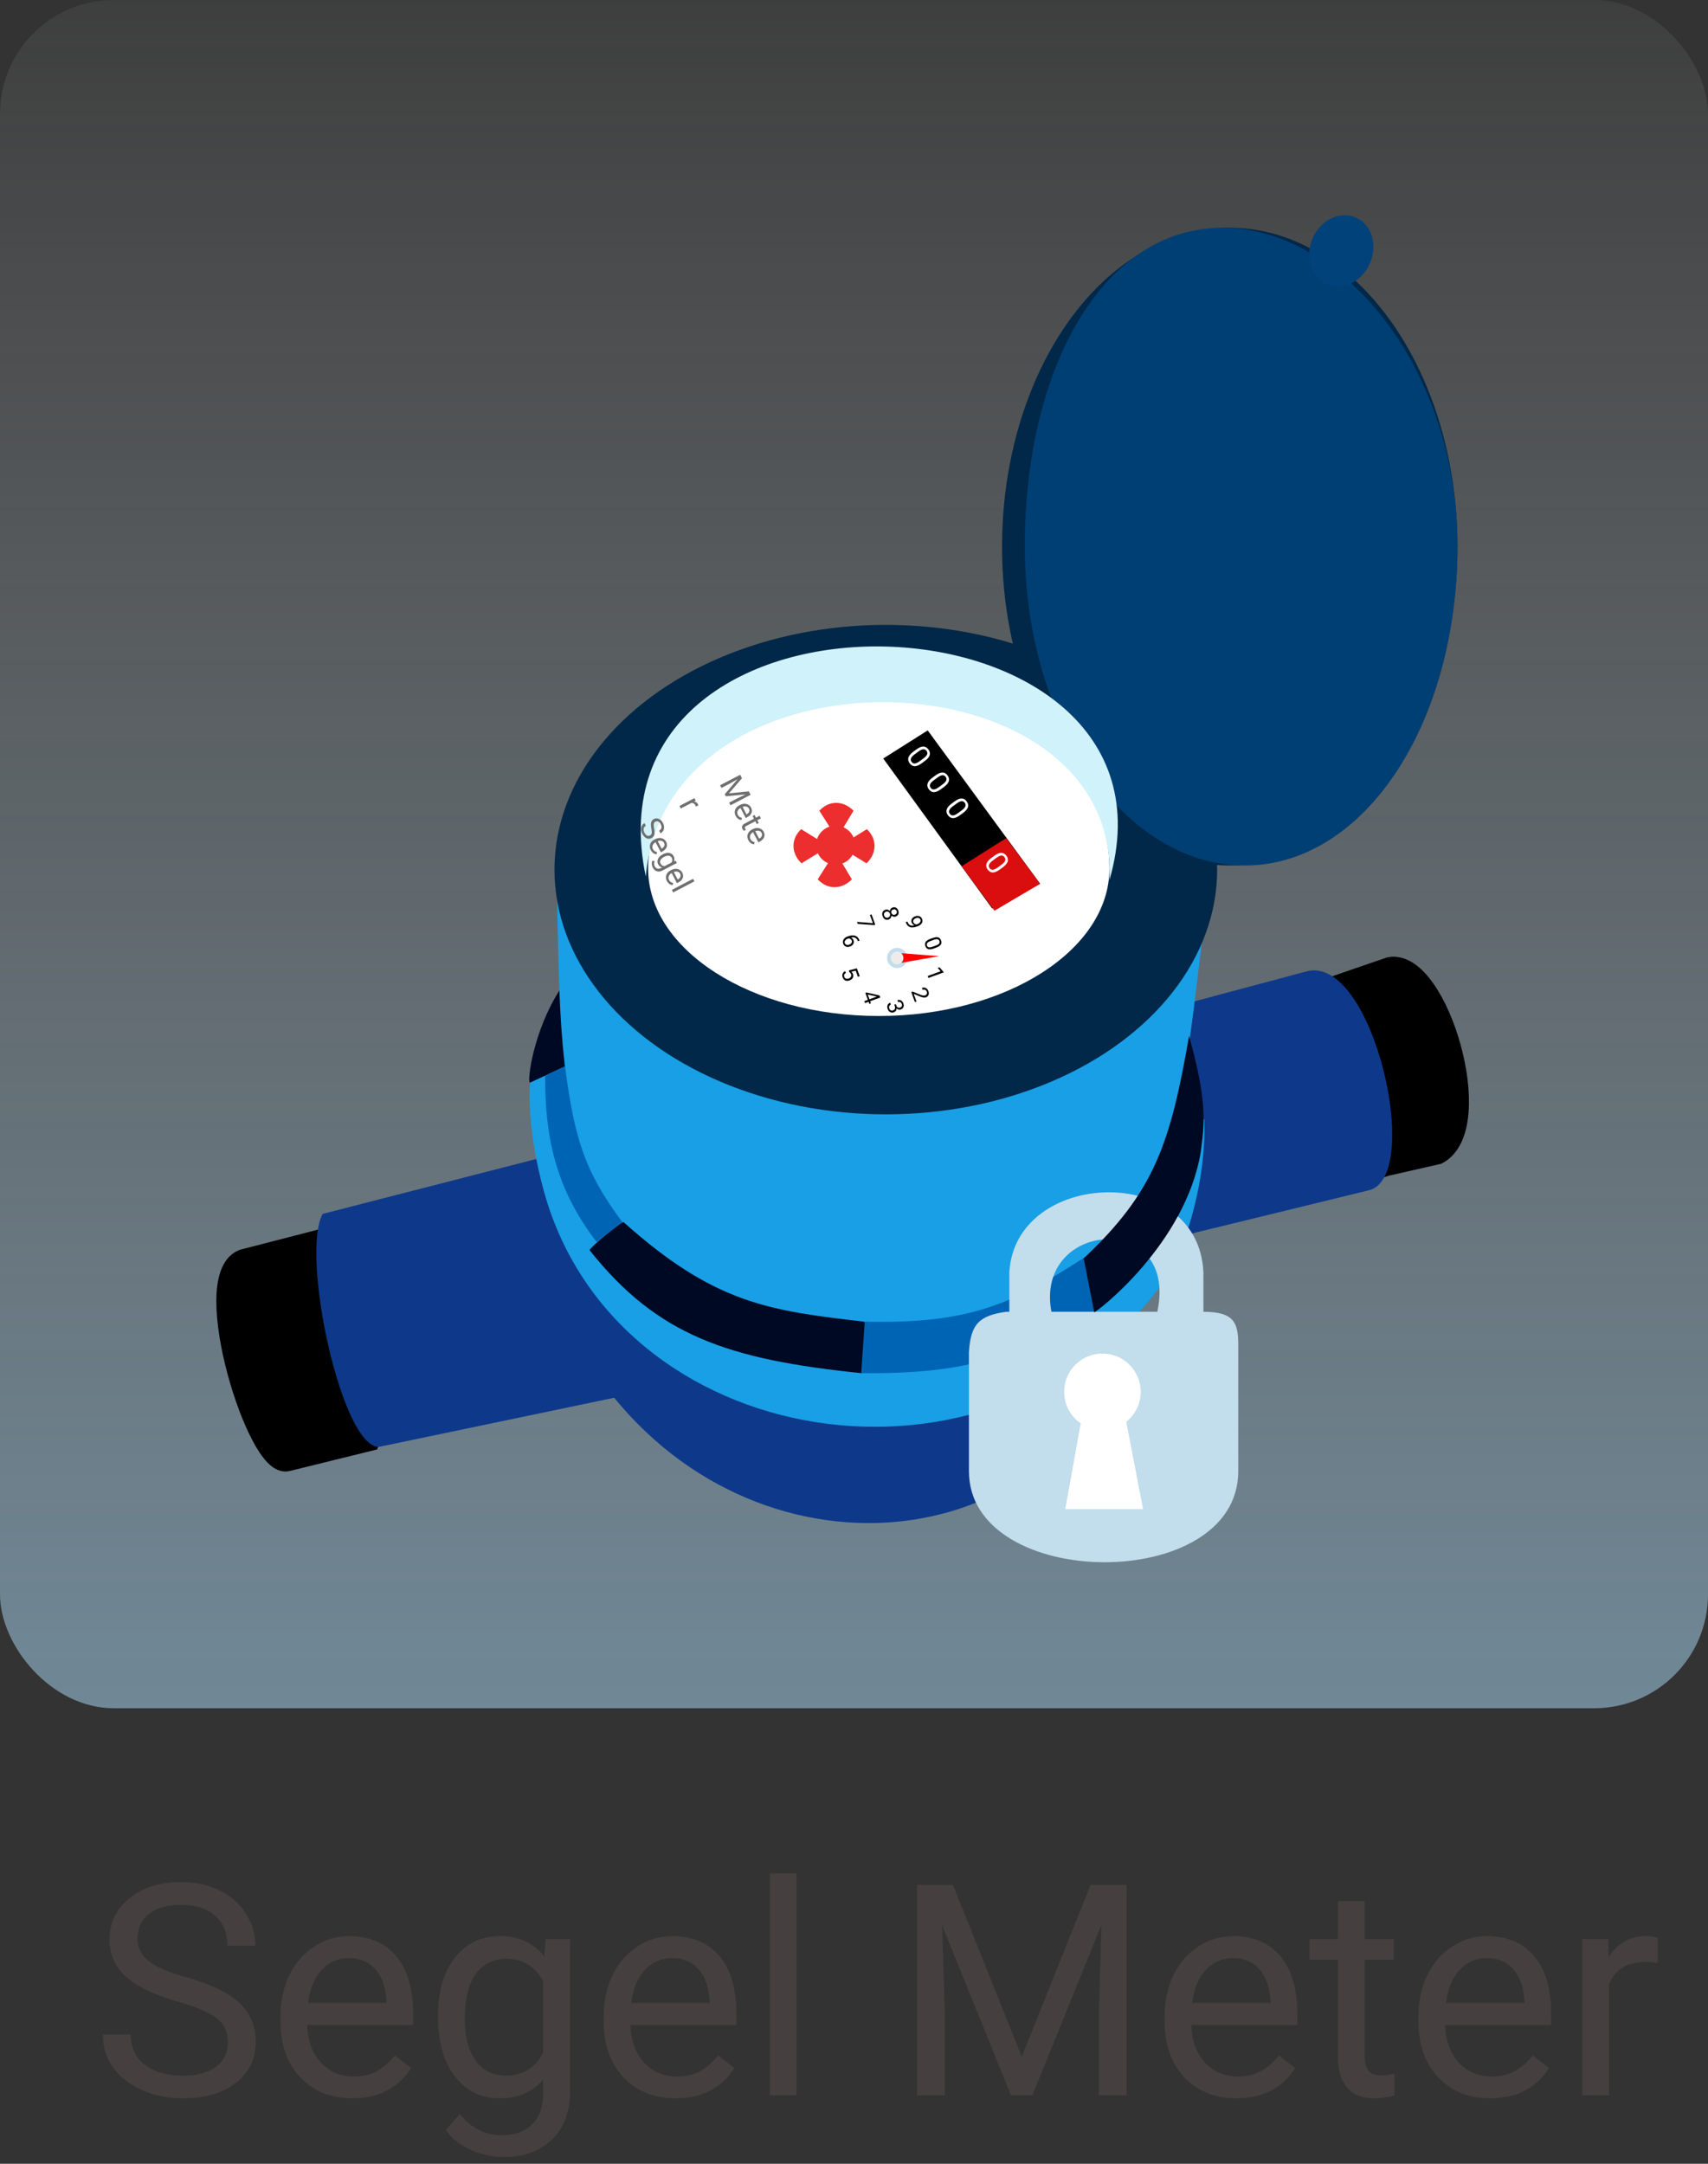 <svg width="75" height="95" viewBox="0 0 75 95" fill="none" xmlns="http://www.w3.org/2000/svg">
<rect x="0" y="0" width="75" height="95" fill="#333333" stroke="none"/>
<rect width="75" height="75" rx="5" fill="url(#paint0_linear)"/>
<path d="M7.803 87.88C6.757 87.58 5.996 87.212 5.518 86.776C5.044 86.336 4.807 85.794 4.807 85.151C4.807 84.423 5.097 83.822 5.676 83.348C6.26 82.87 7.018 82.631 7.949 82.631C8.584 82.631 9.148 82.754 9.644 82.999C10.143 83.245 10.528 83.583 10.799 84.015C11.074 84.446 11.211 84.918 11.211 85.43H9.986C9.986 84.872 9.809 84.434 9.453 84.116C9.098 83.795 8.596 83.634 7.949 83.634C7.348 83.634 6.878 83.767 6.54 84.034C6.205 84.296 6.038 84.662 6.038 85.132C6.038 85.508 6.197 85.828 6.514 86.09C6.836 86.349 7.38 86.585 8.146 86.801C8.916 87.017 9.517 87.256 9.948 87.519C10.384 87.777 10.706 88.079 10.913 88.426C11.125 88.773 11.23 89.182 11.23 89.651C11.23 90.4 10.938 91.001 10.354 91.454C9.771 91.903 8.99 92.127 8.012 92.127C7.377 92.127 6.785 92.006 6.235 91.765C5.685 91.52 5.259 91.185 4.959 90.762C4.663 90.339 4.515 89.859 4.515 89.321H5.74C5.74 89.88 5.945 90.322 6.355 90.648C6.77 90.97 7.322 91.13 8.012 91.13C8.655 91.13 9.148 90.999 9.491 90.737C9.834 90.474 10.005 90.117 10.005 89.664C10.005 89.211 9.847 88.862 9.529 88.617C9.212 88.367 8.636 88.122 7.803 87.88ZM15.464 92.127C14.533 92.127 13.776 91.822 13.192 91.213C12.608 90.599 12.316 89.78 12.316 88.756V88.54C12.316 87.859 12.445 87.252 12.703 86.719C12.966 86.181 13.329 85.762 13.795 85.462C14.265 85.157 14.773 85.005 15.318 85.005C16.211 85.005 16.905 85.299 17.4 85.887C17.895 86.475 18.143 87.317 18.143 88.414V88.902H13.49C13.507 89.579 13.704 90.127 14.081 90.546C14.461 90.961 14.944 91.168 15.528 91.168C15.943 91.168 16.294 91.084 16.581 90.915C16.869 90.745 17.121 90.521 17.337 90.242L18.054 90.8C17.479 91.685 16.615 92.127 15.464 92.127ZM15.318 85.97C14.844 85.97 14.447 86.143 14.125 86.49C13.803 86.833 13.604 87.315 13.528 87.938H16.969V87.849C16.935 87.252 16.774 86.791 16.486 86.465C16.199 86.135 15.809 85.97 15.318 85.97ZM19.229 88.509C19.229 87.438 19.476 86.588 19.971 85.957C20.466 85.322 21.122 85.005 21.939 85.005C22.777 85.005 23.431 85.301 23.9 85.894L23.957 85.132H25.03V91.835C25.03 92.724 24.766 93.424 24.237 93.936C23.712 94.448 23.005 94.704 22.117 94.704C21.622 94.704 21.137 94.598 20.663 94.387C20.189 94.175 19.827 93.885 19.578 93.517L20.187 92.812C20.691 93.435 21.306 93.746 22.034 93.746C22.605 93.746 23.05 93.585 23.367 93.263C23.689 92.942 23.85 92.489 23.85 91.905V91.314C23.38 91.856 22.739 92.127 21.926 92.127C21.122 92.127 20.471 91.803 19.971 91.156C19.476 90.508 19.229 89.626 19.229 88.509ZM20.409 88.642C20.409 89.416 20.568 90.026 20.885 90.47C21.203 90.91 21.647 91.13 22.218 91.13C22.959 91.13 23.503 90.794 23.85 90.121V86.985C23.49 86.329 22.95 86.001 22.231 86.001C21.66 86.001 21.213 86.224 20.892 86.668C20.57 87.112 20.409 87.77 20.409 88.642ZM29.658 92.127C28.727 92.127 27.969 91.822 27.385 91.213C26.801 90.599 26.509 89.78 26.509 88.756V88.54C26.509 87.859 26.638 87.252 26.896 86.719C27.159 86.181 27.523 85.762 27.988 85.462C28.458 85.157 28.966 85.005 29.512 85.005C30.405 85.005 31.099 85.299 31.594 85.887C32.089 86.475 32.336 87.317 32.336 88.414V88.902H27.684C27.701 89.579 27.897 90.127 28.274 90.546C28.655 90.961 29.137 91.168 29.721 91.168C30.136 91.168 30.487 91.084 30.775 90.915C31.063 90.745 31.314 90.521 31.53 90.242L32.248 90.8C31.672 91.685 30.809 92.127 29.658 92.127ZM29.512 85.97C29.038 85.97 28.64 86.143 28.318 86.49C27.997 86.833 27.798 87.315 27.722 87.938H31.162V87.849C31.128 87.252 30.967 86.791 30.68 86.465C30.392 86.135 30.003 85.97 29.512 85.97ZM34.977 92H33.803V82.25H34.977V92ZM41.845 82.758L44.867 90.299L47.888 82.758H49.469V92H48.25V88.401L48.364 84.516L45.33 92H44.397L41.369 84.535L41.49 88.401V92H40.271V82.758H41.845ZM54.287 92.127C53.356 92.127 52.598 91.822 52.014 91.213C51.43 90.599 51.138 89.78 51.138 88.756V88.54C51.138 87.859 51.267 87.252 51.525 86.719C51.788 86.181 52.152 85.762 52.617 85.462C53.087 85.157 53.595 85.005 54.141 85.005C55.033 85.005 55.727 85.299 56.223 85.887C56.718 86.475 56.965 87.317 56.965 88.414V88.902H52.312C52.329 89.579 52.526 90.127 52.903 90.546C53.284 90.961 53.766 91.168 54.35 91.168C54.765 91.168 55.116 91.084 55.404 90.915C55.692 90.745 55.943 90.521 56.159 90.242L56.877 90.8C56.301 91.685 55.438 92.127 54.287 92.127ZM54.141 85.97C53.667 85.97 53.269 86.143 52.947 86.49C52.626 86.833 52.427 87.315 52.351 87.938H55.791V87.849C55.757 87.252 55.596 86.791 55.309 86.465C55.021 86.135 54.632 85.97 54.141 85.97ZM59.923 83.469V85.132H61.206V86.04H59.923V90.299C59.923 90.574 59.98 90.781 60.095 90.921C60.209 91.056 60.404 91.124 60.679 91.124C60.814 91.124 61 91.099 61.237 91.048V92C60.928 92.085 60.628 92.127 60.336 92.127C59.811 92.127 59.416 91.968 59.149 91.651C58.882 91.334 58.749 90.883 58.749 90.299V86.04H57.498V85.132H58.749V83.469H59.923ZM65.433 92.127C64.502 92.127 63.745 91.822 63.161 91.213C62.577 90.599 62.285 89.78 62.285 88.756V88.54C62.285 87.859 62.414 87.252 62.672 86.719C62.934 86.181 63.298 85.762 63.764 85.462C64.233 85.157 64.741 85.005 65.287 85.005C66.18 85.005 66.874 85.299 67.369 85.887C67.864 86.475 68.112 87.317 68.112 88.414V88.902H63.459C63.476 89.579 63.673 90.127 64.049 90.546C64.43 90.961 64.913 91.168 65.497 91.168C65.911 91.168 66.263 91.084 66.55 90.915C66.838 90.745 67.09 90.521 67.306 90.242L68.023 90.8C67.447 91.685 66.584 92.127 65.433 92.127ZM65.287 85.97C64.813 85.97 64.415 86.143 64.094 86.49C63.772 86.833 63.573 87.315 63.497 87.938H66.938V87.849C66.904 87.252 66.743 86.791 66.455 86.465C66.167 86.135 65.778 85.97 65.287 85.97ZM72.796 86.186C72.619 86.156 72.426 86.141 72.219 86.141C71.449 86.141 70.926 86.469 70.651 87.125V92H69.477V85.132H70.619L70.638 85.925C71.023 85.312 71.569 85.005 72.276 85.005C72.504 85.005 72.678 85.034 72.796 85.094V86.186Z" fill="#453F3F"/>
<path d="M12.624 64.093C11.391 64.504 8.768 56.175 10.671 55.352L14.064 54.478L14.475 54.889L16.481 62.19L16.172 63.218L12.624 64.093Z" fill="black" stroke="black"/>
<path d="M63.113 50.622C65.272 49.44 63.081 42.157 61.04 42.518L57.726 43.658L57.609 44.227L59.957 51.425L60.851 51.136L63.113 50.622Z" fill="black" stroke="black"/>
<path d="M16.635 63.527C14.99 63.527 13.19 55.095 14.167 53.296L23.37 50.931L52.162 44.041L57.355 42.653C60.285 41.83 62.547 51.753 60.08 52.267L51.648 54.324L49.54 57.923C47.38 68.052 34.116 70.108 26.969 61.368L16.635 63.527Z" fill="#0E398A"/>
<path d="M51.134 56.226C51.855 55.221 52.984 52.216 52.882 49.131C41.037 59.169 29.278 49.884 25.067 46.149C24.338 45.503 23.685 46.367 23.473 46.2C22.86 48.508 23.722 51.687 23.833 52.113C26.866 63.784 43.678 66.612 51.134 56.226Z" fill="#189FE5"/>
<path d="M24.81 46.818L23.267 47.537C23.14 47.459 23.423 45.239 24.604 43.424L24.81 46.818Z" fill="#000923"/>
<path d="M25.941 51.548C24.504 47.797 24.576 44.2 24.45 39.003L52.882 40.494C52.355 44.701 52.259 46.282 51.545 49.131C47.483 62.602 28.717 58.797 25.941 51.548Z" fill="#189FE5"/>
<ellipse cx="38.897" cy="38.18" rx="14.55" ry="10.745" fill="#012849"/>
<path d="M25.889 54.889C25.889 54.787 27.226 53.656 27.38 53.656C31.391 57.255 33.807 57.544 37.92 58.026C38.28 58.068 38.126 60.32 37.817 60.288C31.975 59.686 28.871 58.643 25.889 54.889Z" fill="#000923"/>
<path d="M37.817 60.288L37.972 58.026C42.681 58.143 44.54 57.187 47.637 55.198L48.1 57.614C44.363 59.711 42.121 60.33 37.817 60.288Z" fill="#0064B5"/>
<path d="M23.936 47.229L24.81 46.818C25.221 49.902 25.632 51.393 27.329 53.656L26.198 54.53C24.347 52.113 23.936 49.851 23.936 47.229Z" fill="#0064B5"/>
<ellipse cx="54" cy="24" rx="10" ry="14" fill="#012849"/>
<path d="M64 23.976C64 31.8 59.902 38 54.655 38C49.408 38 45 31.8 45 23.976C45 16.152 48.427 10 53.674 10C58.921 10 64 16.152 64 23.976Z" fill="#003F74"/>
<path d="M48.717 38.129C48.717 41.706 44.182 44.607 38.589 44.607C32.995 44.607 28.46 41.706 28.46 38.129C28.46 34.551 32.738 30.725 38.331 30.725C45.786 30.571 48.717 34.551 48.717 38.129Z" fill="white"/>
<path d="M28.357 38.489C29.292 27.941 49.18 28.566 48.717 38.643C52.522 25.481 25.427 24.504 28.357 38.489Z" fill="#D0F2FA"/>
<path d="M42.547 59.376C42.618 58.113 43.017 57.763 44.178 57.593C44.178 57.593 51.467 57.593 52.843 57.593C54.22 57.593 54.373 58.102 54.373 59.071C54.373 60.039 54.373 59.21 54.373 64.594C54.373 69.978 42.547 69.866 42.547 64.594V59.376Z" fill="#C2DDEB"/>
<circle cx="48.409" cy="61.109" r="1.682" fill="white"/>
<path d="M47.492 62.282H49.428L50.193 66.257H46.778L47.492 62.282Z" fill="white"/>
<path d="M44.321 55.859C44.576 51.323 52.625 51.033 52.843 55.859V57.718C52.843 58.078 50.747 57.942 50.825 57.563C51.751 53.09 45.285 53.579 46.194 57.718H44.321V55.859Z" fill="#C2DDEB"/>
<path d="M48.049 57.614L47.586 55.249C50.69 52.329 51.391 50.211 52.213 45.481C53.036 48.411 52.882 49.388 52.727 50.571C52.059 54.633 48.151 57.614 48.049 57.614Z" fill="#000923"/>
<ellipse cx="58.896" cy="11.011" rx="1.374" ry="1.596" transform="rotate(23.477 58.896 11.011)" fill="#004279"/>
<circle cx="36.693" cy="37.107" r="0.857" fill="#EC2E2E"/>
<path d="M36.678 37.392L37.407 38.607C36.994 39.032 36.367 39.099 35.907 38.607L36.678 37.392Z" fill="#EC2E2E"/>
<path d="M36.749 36.808L37.478 35.594C37.065 35.169 36.438 35.102 35.978 35.594L36.749 36.808Z" fill="#EC2E2E"/>
<path d="M36.401 37.163L35.194 37.904C34.765 37.495 34.692 36.869 35.18 36.404L36.401 37.163Z" fill="#EC2E2E"/>
<path d="M36.843 37.163L38.05 37.904C38.479 37.495 38.552 36.869 38.065 36.404L36.843 37.163Z" fill="#EC2E2E"/>
<path d="M32.58 34.168L32.011 34.831L32.881 34.745L32.96 34.895L32.077 35.356L32.017 35.239L32.36 35.06L32.737 34.878L31.871 34.961L31.825 34.871L32.387 34.211L32.024 34.415L31.68 34.594L31.619 34.477L32.502 34.017L32.58 34.168ZM32.305 35.822C32.259 35.733 32.25 35.646 32.279 35.56C32.309 35.473 32.372 35.405 32.47 35.354L32.491 35.343C32.556 35.309 32.62 35.291 32.684 35.289C32.748 35.287 32.806 35.301 32.858 35.331C32.911 35.361 32.951 35.401 32.978 35.453C33.022 35.539 33.029 35.62 32.997 35.696C32.966 35.773 32.898 35.838 32.793 35.893L32.746 35.917L32.515 35.473C32.451 35.508 32.408 35.554 32.387 35.611C32.366 35.668 32.371 35.725 32.4 35.78C32.42 35.82 32.446 35.849 32.476 35.868C32.507 35.888 32.541 35.9 32.578 35.907L32.561 36.003C32.447 35.992 32.362 35.932 32.305 35.822ZM32.886 35.502C32.862 35.456 32.826 35.427 32.777 35.413C32.728 35.4 32.672 35.405 32.609 35.429L32.78 35.757L32.788 35.753C32.844 35.72 32.88 35.681 32.897 35.638C32.914 35.594 32.91 35.548 32.886 35.502ZM33.413 35.929L33.254 36.012L33.318 36.135L33.231 36.18L33.167 36.057L32.76 36.269C32.734 36.283 32.717 36.299 32.709 36.317C32.702 36.334 32.705 36.356 32.719 36.383C32.726 36.395 32.737 36.412 32.754 36.432L32.663 36.48C32.64 36.454 32.621 36.428 32.606 36.4C32.58 36.35 32.575 36.304 32.593 36.263C32.61 36.221 32.646 36.186 32.702 36.157L33.108 35.945L33.046 35.826L33.133 35.781L33.195 35.9L33.354 35.817L33.413 35.929ZM32.86 36.886C32.814 36.798 32.805 36.71 32.834 36.624C32.864 36.538 32.927 36.469 33.025 36.418L33.046 36.407C33.111 36.373 33.175 36.355 33.239 36.353C33.303 36.352 33.361 36.366 33.413 36.395C33.466 36.425 33.506 36.466 33.533 36.518C33.577 36.603 33.584 36.684 33.552 36.761C33.521 36.837 33.453 36.903 33.348 36.957L33.301 36.982L33.07 36.537C33.006 36.573 32.963 36.619 32.942 36.676C32.921 36.733 32.926 36.789 32.955 36.845C32.975 36.884 33.001 36.914 33.031 36.933C33.062 36.952 33.096 36.965 33.133 36.971L33.116 37.068C33.002 37.057 32.917 36.996 32.86 36.886ZM33.441 36.566C33.417 36.521 33.381 36.491 33.332 36.478C33.283 36.464 33.227 36.469 33.164 36.493L33.335 36.822L33.343 36.817C33.399 36.784 33.435 36.746 33.452 36.702C33.469 36.658 33.465 36.613 33.441 36.566ZM30.557 35.412C30.551 35.394 30.543 35.374 30.533 35.355C30.494 35.281 30.437 35.248 30.361 35.254L29.895 35.497L29.837 35.385L30.493 35.042L30.549 35.152L30.475 35.193C30.552 35.199 30.609 35.236 30.644 35.303C30.655 35.325 30.661 35.343 30.662 35.358L30.557 35.412ZM28.602 36.382C28.578 36.267 28.575 36.176 28.593 36.108C28.612 36.041 28.651 35.992 28.713 35.96C28.782 35.923 28.854 35.921 28.928 35.953C29.003 35.985 29.064 36.045 29.11 36.134C29.142 36.195 29.158 36.255 29.159 36.314C29.161 36.374 29.148 36.428 29.12 36.475C29.092 36.523 29.054 36.56 29.005 36.585L28.944 36.468C28.997 36.44 29.03 36.402 29.043 36.352C29.056 36.302 29.047 36.246 29.014 36.184C28.984 36.127 28.948 36.089 28.906 36.069C28.864 36.051 28.821 36.053 28.776 36.076C28.74 36.095 28.718 36.126 28.708 36.169C28.7 36.213 28.704 36.277 28.722 36.361C28.739 36.445 28.746 36.514 28.743 36.569C28.74 36.623 28.727 36.669 28.704 36.706C28.682 36.743 28.648 36.774 28.603 36.797C28.532 36.834 28.46 36.837 28.387 36.803C28.315 36.77 28.255 36.706 28.206 36.613C28.175 36.553 28.157 36.49 28.152 36.425C28.148 36.361 28.159 36.303 28.185 36.254C28.21 36.204 28.249 36.166 28.3 36.139L28.361 36.256C28.308 36.284 28.276 36.326 28.265 36.381C28.255 36.437 28.267 36.498 28.302 36.563C28.334 36.625 28.371 36.665 28.413 36.685C28.455 36.705 28.498 36.703 28.541 36.681C28.584 36.658 28.61 36.626 28.617 36.583C28.625 36.54 28.62 36.473 28.602 36.382ZM28.577 37.325C28.531 37.236 28.522 37.148 28.552 37.062C28.581 36.976 28.645 36.907 28.742 36.856L28.763 36.846C28.828 36.812 28.893 36.794 28.956 36.792C29.021 36.79 29.079 36.804 29.131 36.833C29.183 36.863 29.223 36.904 29.25 36.956C29.295 37.041 29.301 37.122 29.27 37.199C29.238 37.276 29.17 37.341 29.065 37.396L29.019 37.42L28.787 36.976C28.723 37.011 28.681 37.057 28.659 37.114C28.639 37.171 28.643 37.227 28.672 37.283C28.693 37.323 28.718 37.352 28.749 37.371C28.779 37.39 28.813 37.403 28.851 37.41L28.833 37.506C28.72 37.495 28.635 37.435 28.577 37.325ZM29.158 37.004C29.134 36.959 29.098 36.93 29.049 36.916C29 36.903 28.944 36.907 28.881 36.931L29.052 37.26L29.061 37.255C29.116 37.222 29.152 37.184 29.169 37.14C29.186 37.096 29.183 37.051 29.158 37.004ZM29.11 37.504C29.213 37.451 29.306 37.432 29.391 37.448C29.476 37.464 29.539 37.51 29.58 37.588C29.622 37.668 29.626 37.746 29.593 37.82L29.668 37.787L29.722 37.89L29.082 38.224C28.997 38.268 28.917 38.278 28.841 38.252C28.766 38.228 28.707 38.173 28.663 38.088C28.638 38.041 28.624 37.989 28.62 37.934C28.617 37.878 28.627 37.829 28.649 37.787L28.747 37.81C28.713 37.889 28.714 37.963 28.75 38.033C28.778 38.087 28.816 38.122 28.862 38.136C28.909 38.151 28.96 38.143 29.016 38.114L29.073 38.085C28.997 38.067 28.94 38.019 28.899 37.942C28.859 37.865 28.858 37.787 28.895 37.707C28.932 37.627 29.004 37.56 29.11 37.504ZM29.156 37.623C29.082 37.662 29.032 37.707 29.006 37.76C28.979 37.812 28.98 37.865 29.009 37.92C29.046 37.991 29.105 38.026 29.186 38.026L29.486 37.869C29.531 37.802 29.535 37.735 29.499 37.666C29.471 37.611 29.427 37.58 29.369 37.571C29.311 37.563 29.24 37.58 29.156 37.623ZM29.284 38.68C29.238 38.591 29.229 38.504 29.258 38.417C29.288 38.331 29.351 38.263 29.449 38.212L29.47 38.201C29.535 38.167 29.599 38.149 29.663 38.147C29.727 38.145 29.786 38.159 29.837 38.189C29.89 38.218 29.93 38.259 29.957 38.312C30.001 38.397 30.008 38.478 29.976 38.554C29.945 38.631 29.877 38.696 29.772 38.751L29.725 38.775L29.494 38.331C29.43 38.366 29.387 38.412 29.366 38.469C29.346 38.526 29.35 38.583 29.379 38.638C29.399 38.678 29.425 38.707 29.456 38.726C29.486 38.745 29.52 38.758 29.557 38.765L29.54 38.861C29.427 38.85 29.341 38.79 29.284 38.68ZM29.865 38.359C29.841 38.314 29.805 38.285 29.756 38.272C29.707 38.258 29.651 38.263 29.588 38.287L29.759 38.615L29.767 38.611C29.823 38.578 29.859 38.539 29.876 38.496C29.893 38.452 29.889 38.406 29.865 38.359ZM29.561 39.182L29.503 39.069L30.434 38.584L30.492 38.696L29.561 39.182Z" fill="#6F6F6F"/>
<path d="M40.737 32.068L45.673 38.803L43.565 39.883L38.784 33.302L40.737 32.068Z" fill="black"/>
<path d="M40.483 33.505C40.364 33.593 40.26 33.638 40.172 33.64C40.084 33.642 40.009 33.599 39.945 33.513C39.882 33.427 39.863 33.343 39.89 33.261C39.916 33.178 39.985 33.094 40.097 33.009L40.233 32.909C40.35 32.822 40.453 32.778 40.54 32.777C40.627 32.775 40.703 32.818 40.767 32.905C40.831 32.991 40.85 33.075 40.824 33.157C40.799 33.238 40.73 33.322 40.615 33.407L40.483 33.505ZM40.547 33.3C40.634 33.237 40.688 33.179 40.709 33.126C40.731 33.072 40.722 33.019 40.684 32.967C40.645 32.914 40.598 32.891 40.541 32.896C40.484 32.901 40.414 32.933 40.333 32.993L40.17 33.113C40.083 33.176 40.028 33.236 40.005 33.292C39.983 33.347 39.99 33.401 40.028 33.452C40.065 33.502 40.112 33.525 40.169 33.52C40.225 33.516 40.296 33.484 40.381 33.423L40.547 33.3ZM41.323 34.645C41.204 34.733 41.1 34.778 41.013 34.78C40.925 34.782 40.849 34.739 40.785 34.653C40.722 34.567 40.703 34.483 40.73 34.401C40.756 34.318 40.825 34.234 40.937 34.149L41.073 34.049C41.191 33.962 41.293 33.918 41.38 33.917C41.468 33.915 41.543 33.958 41.607 34.045C41.671 34.131 41.69 34.215 41.664 34.297C41.639 34.378 41.57 34.462 41.455 34.548L41.323 34.645ZM41.388 34.441C41.474 34.377 41.528 34.319 41.549 34.266C41.571 34.212 41.562 34.159 41.524 34.107C41.485 34.055 41.438 34.031 41.381 34.036C41.324 34.041 41.255 34.073 41.173 34.133L41.01 34.253C40.923 34.316 40.868 34.376 40.845 34.432C40.823 34.487 40.83 34.541 40.868 34.592C40.905 34.642 40.952 34.665 41.009 34.66C41.066 34.656 41.136 34.624 41.221 34.563L41.388 34.441ZM42.163 35.785C42.044 35.873 41.941 35.918 41.853 35.92C41.765 35.922 41.689 35.879 41.625 35.793C41.562 35.707 41.544 35.623 41.57 35.541C41.596 35.458 41.666 35.374 41.777 35.289L41.913 35.189C42.031 35.102 42.133 35.058 42.22 35.057C42.308 35.055 42.383 35.098 42.447 35.185C42.511 35.271 42.53 35.355 42.505 35.437C42.48 35.518 42.41 35.602 42.295 35.688L42.163 35.785ZM42.228 35.581C42.314 35.517 42.368 35.459 42.389 35.406C42.411 35.352 42.402 35.299 42.364 35.247C42.325 35.195 42.278 35.171 42.221 35.176C42.164 35.181 42.095 35.213 42.013 35.273L41.85 35.393C41.763 35.457 41.708 35.516 41.685 35.572C41.663 35.627 41.67 35.681 41.708 35.732C41.745 35.782 41.792 35.805 41.849 35.8C41.906 35.796 41.977 35.764 42.061 35.703L42.228 35.581ZM38.873 34.691C38.754 34.779 38.65 34.824 38.562 34.826C38.474 34.828 38.398 34.786 38.335 34.699C38.272 34.614 38.253 34.53 38.279 34.447C38.306 34.364 38.375 34.28 38.487 34.196L38.623 34.096C38.74 34.009 38.843 33.965 38.93 33.963C39.017 33.962 39.093 34.005 39.157 34.092C39.221 34.178 39.24 34.262 39.214 34.343C39.189 34.424 39.12 34.508 39.005 34.594L38.873 34.691ZM38.937 34.487C39.024 34.423 39.077 34.365 39.099 34.312C39.121 34.258 39.112 34.206 39.074 34.153C39.035 34.101 38.987 34.078 38.931 34.083C38.874 34.088 38.804 34.12 38.722 34.179L38.56 34.299C38.473 34.363 38.418 34.423 38.395 34.478C38.373 34.534 38.38 34.587 38.418 34.638C38.455 34.688 38.502 34.711 38.559 34.707C38.615 34.703 38.686 34.67 38.771 34.61L38.937 34.487Z" fill="white"/>
<path d="M44.182 36.798L45.673 38.803L43.668 39.986L42.228 38.032L44.182 36.798Z" fill="#DA0E0E"/>
<path d="M43.909 38.171C43.79 38.259 43.686 38.304 43.598 38.306C43.51 38.308 43.434 38.266 43.37 38.179C43.308 38.093 43.289 38.009 43.315 37.927C43.342 37.844 43.411 37.76 43.523 37.675L43.658 37.575C43.776 37.489 43.879 37.444 43.966 37.443C44.053 37.441 44.129 37.484 44.193 37.571C44.257 37.657 44.276 37.741 44.25 37.823C44.225 37.904 44.156 37.988 44.041 38.074L43.909 38.171ZM43.973 37.967C44.059 37.903 44.113 37.845 44.135 37.792C44.157 37.738 44.148 37.685 44.109 37.633C44.071 37.581 44.023 37.557 43.967 37.562C43.91 37.567 43.84 37.599 43.758 37.659L43.595 37.779C43.509 37.843 43.454 37.902 43.431 37.958C43.408 38.013 43.416 38.067 43.454 38.118C43.491 38.168 43.538 38.191 43.594 38.186C43.651 38.182 43.722 38.15 43.806 38.09L43.973 37.967ZM42.299 39.358C42.18 39.445 42.076 39.49 41.988 39.492C41.9 39.494 41.824 39.452 41.761 39.365C41.697 39.28 41.679 39.196 41.705 39.113C41.732 39.03 41.801 38.946 41.913 38.862L42.048 38.762C42.166 38.675 42.269 38.631 42.356 38.629C42.443 38.628 42.519 38.671 42.583 38.758C42.647 38.844 42.666 38.928 42.64 39.009C42.615 39.09 42.545 39.174 42.431 39.26L42.299 39.358ZM42.363 39.153C42.449 39.09 42.503 39.031 42.525 38.978C42.546 38.925 42.538 38.872 42.499 38.819C42.461 38.767 42.413 38.744 42.356 38.749C42.3 38.754 42.23 38.786 42.148 38.845L41.985 38.965C41.899 39.029 41.844 39.089 41.821 39.144C41.798 39.2 41.806 39.253 41.844 39.304C41.881 39.354 41.928 39.377 41.984 39.373C42.041 39.369 42.112 39.337 42.196 39.276L42.363 39.153Z" fill="white"/>
<circle cx="39.372" cy="41.945" r="2.336" transform="rotate(69.997 39.372 41.945)" fill="white"/>
<circle cx="39.396" cy="42.059" r="0.444" transform="rotate(69.997 39.396 42.059)" fill="#C2DDEB"/>
<circle cx="39.396" cy="42.059" r="0.28" transform="rotate(69.997 39.396 42.059)" fill="#EEEBEB"/>
<path d="M39.583 41.851C39.727 42.008 39.67 42.187 39.578 42.273L41.235 41.98L39.583 41.851Z" fill="#FF0000"/>
<path d="M40.769 42.936L40.738 42.85L41.303 42.645L41.178 42.496L41.255 42.468L41.435 42.678L41.44 42.691L40.769 42.936Z" fill="black"/>
<path d="M40.175 43.997L40.016 43.559L40.077 43.537L40.418 43.675C40.469 43.695 40.509 43.707 40.538 43.711C40.567 43.715 40.595 43.713 40.621 43.703C40.656 43.691 40.68 43.669 40.695 43.64C40.71 43.611 40.711 43.579 40.698 43.544C40.682 43.501 40.658 43.473 40.626 43.458C40.593 43.444 40.556 43.444 40.513 43.46L40.482 43.375C40.544 43.352 40.6 43.354 40.653 43.38C40.705 43.406 40.743 43.452 40.768 43.518C40.79 43.58 40.792 43.635 40.772 43.683C40.753 43.731 40.716 43.765 40.662 43.785C40.596 43.809 40.503 43.795 40.381 43.745L40.122 43.636L40.244 43.972L40.175 43.997Z" fill="black"/>
<path d="M39.337 44.086L39.36 44.15C39.375 44.19 39.397 44.217 39.426 44.233C39.455 44.248 39.487 44.25 39.522 44.237C39.6 44.209 39.625 44.155 39.597 44.077C39.583 44.041 39.562 44.015 39.533 44.001C39.504 43.987 39.473 43.986 39.438 43.998L39.407 43.913C39.46 43.894 39.511 43.898 39.56 43.923C39.609 43.949 39.645 43.992 39.666 44.052C39.689 44.115 39.691 44.17 39.67 44.218C39.65 44.266 39.61 44.301 39.551 44.323C39.522 44.333 39.49 44.334 39.456 44.325C39.422 44.316 39.392 44.298 39.367 44.27C39.369 44.312 39.36 44.347 39.34 44.376C39.321 44.406 39.291 44.428 39.253 44.443C39.193 44.465 39.138 44.462 39.089 44.436C39.039 44.41 39.003 44.365 38.98 44.302C38.957 44.24 38.956 44.182 38.975 44.13C38.995 44.079 39.033 44.043 39.088 44.023L39.119 44.108C39.084 44.121 39.06 44.143 39.047 44.173C39.035 44.204 39.035 44.239 39.049 44.277C39.064 44.318 39.087 44.346 39.116 44.359C39.145 44.373 39.18 44.373 39.22 44.358C39.259 44.344 39.284 44.322 39.296 44.29C39.308 44.259 39.307 44.22 39.291 44.175L39.268 44.111L39.337 44.086Z" fill="black"/>
<path d="M38.209 43.958L38.243 44.05L38.173 44.075L38.14 43.983L37.984 44.039L37.953 43.954L38.108 43.897L37.998 43.593L38.048 43.575L38.62 43.706L38.653 43.796L38.209 43.958ZM38.102 43.664L38.178 43.872L38.505 43.753L38.483 43.749L38.102 43.664Z" fill="black"/>
<path d="M37.281 42.603L37.626 42.516L37.751 42.858L37.672 42.887L37.574 42.617L37.385 42.663C37.416 42.688 37.439 42.722 37.454 42.764C37.476 42.825 37.474 42.88 37.446 42.931C37.419 42.981 37.371 43.019 37.303 43.044C37.234 43.069 37.173 43.07 37.12 43.047C37.067 43.024 37.028 42.98 37.004 42.913C36.982 42.854 36.981 42.8 37 42.751C37.02 42.701 37.057 42.664 37.113 42.637L37.142 42.718C37.106 42.737 37.082 42.761 37.07 42.79C37.059 42.819 37.06 42.852 37.073 42.888C37.088 42.927 37.112 42.953 37.147 42.966C37.182 42.979 37.224 42.976 37.271 42.959C37.316 42.943 37.347 42.918 37.365 42.883C37.384 42.849 37.386 42.812 37.371 42.772C37.357 42.735 37.339 42.709 37.315 42.693L37.288 42.678L37.281 42.603Z" fill="black"/>
<path d="M37.743 41.297L37.672 41.324L37.666 41.308C37.641 41.242 37.602 41.197 37.55 41.172C37.497 41.146 37.436 41.143 37.365 41.162C37.418 41.182 37.456 41.223 37.478 41.284C37.499 41.342 37.495 41.396 37.467 41.446C37.439 41.495 37.392 41.532 37.327 41.556C37.258 41.581 37.197 41.582 37.142 41.559C37.087 41.537 37.048 41.494 37.025 41.431C37.002 41.367 37.007 41.307 37.041 41.249C37.076 41.191 37.132 41.148 37.21 41.12L37.242 41.108C37.365 41.064 37.469 41.056 37.553 41.084C37.637 41.113 37.699 41.179 37.738 41.282L37.743 41.297ZM37.402 41.296C37.391 41.267 37.373 41.243 37.346 41.225C37.32 41.207 37.292 41.198 37.262 41.198L37.231 41.209C37.176 41.229 37.136 41.258 37.112 41.295C37.087 41.332 37.081 41.369 37.095 41.406C37.109 41.444 37.134 41.469 37.17 41.48C37.206 41.492 37.247 41.49 37.292 41.473C37.338 41.456 37.371 41.432 37.391 41.399C37.412 41.367 37.415 41.332 37.402 41.296Z" fill="black"/>
<path d="M38.386 40.615L37.665 40.564L37.632 40.475L38.331 40.533L38.199 40.171L38.269 40.146L38.433 40.597L38.386 40.615Z" fill="black"/>
<path d="M39.331 40.241C39.298 40.253 39.265 40.255 39.233 40.246C39.2 40.239 39.172 40.222 39.146 40.198C39.144 40.238 39.132 40.273 39.11 40.304C39.089 40.335 39.06 40.357 39.024 40.37C38.966 40.392 38.913 40.389 38.864 40.362C38.816 40.336 38.78 40.291 38.757 40.227C38.734 40.163 38.732 40.105 38.752 40.054C38.773 40.002 38.812 39.967 38.869 39.946C38.905 39.932 38.941 39.93 38.978 39.939C39.014 39.949 39.046 39.968 39.074 39.997C39.077 39.962 39.089 39.932 39.109 39.905C39.129 39.878 39.155 39.859 39.188 39.847C39.245 39.827 39.296 39.828 39.342 39.852C39.388 39.877 39.422 39.918 39.443 39.977C39.465 40.036 39.465 40.089 39.446 40.137C39.426 40.186 39.388 40.22 39.331 40.241ZM38.995 40.285C39.032 40.271 39.058 40.248 39.073 40.216C39.088 40.184 39.089 40.148 39.075 40.11C39.061 40.072 39.038 40.046 39.006 40.031C38.975 40.016 38.94 40.016 38.902 40.03C38.864 40.044 38.838 40.066 38.825 40.096C38.811 40.126 38.812 40.162 38.826 40.202C38.841 40.242 38.863 40.269 38.893 40.283C38.923 40.298 38.957 40.299 38.995 40.285ZM39.374 40.002C39.361 39.969 39.341 39.946 39.313 39.933C39.285 39.92 39.253 39.919 39.218 39.932C39.184 39.945 39.16 39.965 39.146 39.993C39.133 40.021 39.132 40.052 39.145 40.086C39.157 40.12 39.177 40.143 39.206 40.156C39.234 40.169 39.265 40.169 39.299 40.156C39.333 40.144 39.357 40.123 39.371 40.094C39.385 40.066 39.386 40.035 39.374 40.002Z" fill="black"/>
<path d="M40.154 40.621C40.126 40.611 40.102 40.596 40.08 40.576C40.058 40.556 40.042 40.532 40.031 40.502C40.017 40.464 40.014 40.427 40.023 40.391C40.031 40.356 40.05 40.324 40.078 40.296C40.107 40.268 40.143 40.246 40.184 40.231C40.229 40.215 40.272 40.208 40.314 40.212C40.356 40.216 40.392 40.23 40.423 40.255C40.453 40.279 40.476 40.312 40.491 40.354C40.515 40.42 40.509 40.481 40.473 40.537C40.438 40.593 40.378 40.636 40.292 40.667L40.267 40.677C40.138 40.724 40.033 40.733 39.955 40.703C39.876 40.673 39.817 40.607 39.778 40.504L39.772 40.487L39.844 40.461L39.85 40.479C39.877 40.549 39.915 40.596 39.964 40.621C40.013 40.646 40.076 40.646 40.154 40.621ZM40.106 40.49C40.117 40.519 40.135 40.542 40.161 40.559C40.187 40.577 40.215 40.587 40.245 40.589L40.279 40.576C40.334 40.556 40.375 40.528 40.401 40.491C40.428 40.454 40.434 40.417 40.42 40.38C40.407 40.343 40.381 40.318 40.344 40.306C40.308 40.293 40.266 40.296 40.219 40.313C40.174 40.329 40.14 40.354 40.118 40.386C40.097 40.419 40.093 40.454 40.106 40.49Z" fill="black"/>
<path d="M41.006 41.642C40.907 41.679 40.826 41.689 40.766 41.672C40.705 41.656 40.661 41.612 40.635 41.539C40.609 41.468 40.614 41.407 40.648 41.355C40.683 41.304 40.747 41.26 40.841 41.225L40.954 41.184C41.052 41.148 41.132 41.138 41.192 41.155C41.252 41.172 41.295 41.216 41.321 41.289C41.347 41.361 41.344 41.422 41.31 41.473C41.276 41.523 41.212 41.566 41.116 41.602L41.006 41.642ZM41.091 41.515C41.163 41.489 41.212 41.46 41.237 41.428C41.263 41.396 41.267 41.358 41.252 41.314C41.236 41.271 41.208 41.245 41.168 41.237C41.128 41.229 41.074 41.237 41.006 41.261L40.87 41.311C40.798 41.337 40.748 41.367 40.721 41.4C40.695 41.434 40.689 41.472 40.705 41.514C40.72 41.556 40.747 41.581 40.787 41.59C40.827 41.598 40.882 41.59 40.952 41.566L41.091 41.515Z" fill="black"/>
<defs>
<linearGradient id="paint0_linear" x1="38" y1="162" x2="38" y2="-26.5" gradientUnits="userSpaceOnUse">
<stop stop-color="#5BBFFB"/>
<stop offset="0.911" stop-color="white" stop-opacity="0"/>
</linearGradient>
</defs>
</svg>
